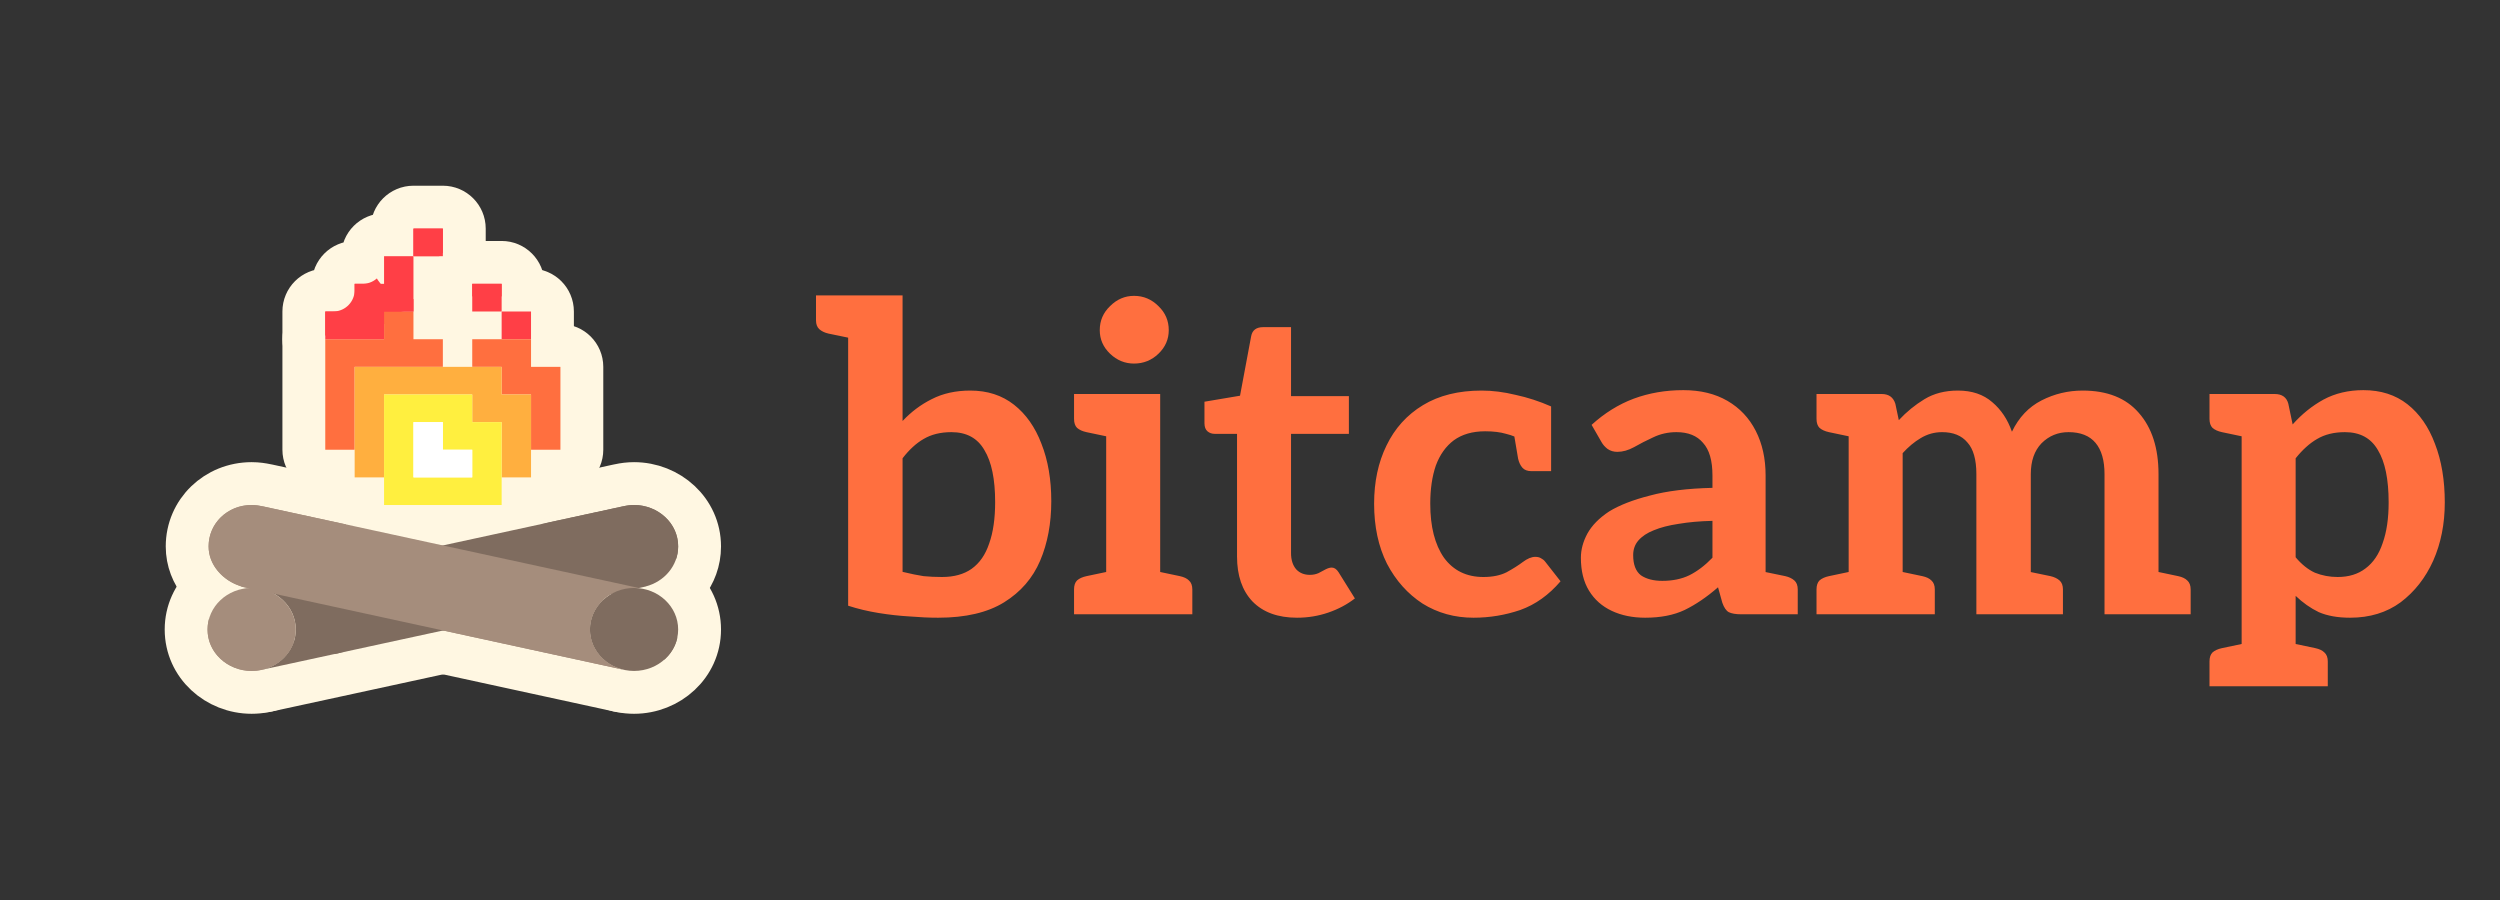 <svg width="175" height="63" viewBox="0 0 175 63" fill="none" xmlns="http://www.w3.org/2000/svg">
<rect x="0" y="0" width="175" height="63" fill="#333333" stroke="none"/>
<path d="M65.67 43.24C65.05 43.24 64.38 43.21 63.66 43.15C62.96 43.11 62.24 43.03 61.5 42.91C60.76 42.79 60.05 42.62 59.37 42.4V20.68H63.18V29.47C63.78 28.83 64.46 28.32 65.22 27.94C66 27.54 66.9 27.34 67.92 27.34C69.12 27.34 70.14 27.67 70.98 28.33C71.82 28.99 72.46 29.9 72.9 31.06C73.36 32.22 73.59 33.56 73.59 35.08C73.59 36.64 73.33 38.03 72.81 39.25C72.29 40.47 71.45 41.44 70.29 42.16C69.13 42.88 67.59 43.24 65.67 43.24ZM65.94 40.39C66.78 40.39 67.47 40.2 68.01 39.82C68.57 39.42 68.98 38.83 69.24 38.05C69.52 37.27 69.66 36.3 69.66 35.14C69.66 33.54 69.41 32.33 68.91 31.51C68.43 30.67 67.66 30.25 66.6 30.25C65.84 30.25 65.19 30.41 64.65 30.73C64.13 31.03 63.64 31.48 63.18 32.08V40.03C63.76 40.17 64.25 40.27 64.65 40.33C65.05 40.37 65.48 40.39 65.94 40.39ZM60.09 20.68L59.73 23.71L57.99 23.35C57.73 23.29 57.52 23.19 57.36 23.05C57.2 22.91 57.12 22.7 57.12 22.42V20.68H60.09ZM77.433 43V27.58H81.213V43H77.433ZM75.183 43V41.26C75.183 40.98 75.253 40.77 75.393 40.63C75.553 40.49 75.773 40.39 76.053 40.33L77.763 39.97L78.153 43H75.183ZM80.493 43L80.883 39.97L82.593 40.33C82.873 40.39 83.083 40.49 83.223 40.63C83.383 40.77 83.463 40.98 83.463 41.26V43H80.493ZM78.153 27.58L77.763 30.61L76.053 30.25C75.773 30.19 75.553 30.09 75.393 29.95C75.253 29.81 75.183 29.6 75.183 29.32V27.58H78.153ZM79.383 25.45C78.743 25.45 78.183 25.22 77.703 24.76C77.223 24.3 76.983 23.75 76.983 23.11C76.983 22.45 77.223 21.89 77.703 21.43C78.183 20.95 78.743 20.71 79.383 20.71C80.043 20.71 80.613 20.95 81.093 21.43C81.573 21.89 81.813 22.45 81.813 23.11C81.813 23.75 81.573 24.3 81.093 24.76C80.613 25.22 80.043 25.45 79.383 25.45ZM90.792 43.24C89.452 43.24 88.412 42.86 87.672 42.1C86.952 41.34 86.592 40.29 86.592 38.95V30.37H85.032C84.832 30.37 84.662 30.31 84.522 30.19C84.382 30.07 84.312 29.88 84.312 29.62V28.12L86.802 27.7L87.582 23.53C87.662 23.11 87.942 22.9 88.422 22.9H90.372V27.73H94.422V30.37H90.372V38.71C90.372 39.19 90.492 39.57 90.732 39.85C90.972 40.11 91.292 40.24 91.692 40.24C91.912 40.24 92.112 40.2 92.292 40.12C92.472 40.02 92.642 39.93 92.802 39.85C92.962 39.77 93.102 39.73 93.222 39.73C93.402 39.73 93.562 39.84 93.702 40.06L94.842 41.89C94.302 42.31 93.682 42.64 92.982 42.88C92.282 43.12 91.552 43.24 90.792 43.24ZM103.147 43.24C101.828 43.24 100.638 42.91 99.578 42.25C98.537 41.57 97.707 40.64 97.088 39.46C96.487 38.26 96.188 36.86 96.188 35.26C96.188 33.72 96.478 32.36 97.058 31.18C97.638 29.98 98.487 29.04 99.608 28.36C100.728 27.68 102.098 27.34 103.718 27.34C104.478 27.34 105.268 27.44 106.088 27.64C106.928 27.82 107.758 28.09 108.578 28.45V30.64L106.658 30.88C106.258 30.64 105.848 30.47 105.428 30.37C105.028 30.25 104.538 30.19 103.958 30.19C103.078 30.19 102.348 30.4 101.768 30.82C101.208 31.24 100.788 31.83 100.508 32.59C100.248 33.35 100.118 34.24 100.118 35.26C100.118 36.86 100.438 38.12 101.078 39.04C101.738 39.94 102.658 40.39 103.838 40.39C104.478 40.39 105.018 40.28 105.458 40.06C105.898 39.82 106.278 39.58 106.598 39.34C106.918 39.1 107.208 38.98 107.468 38.98C107.628 38.98 107.758 39.01 107.858 39.07C107.978 39.13 108.078 39.21 108.158 39.31L109.238 40.69C108.418 41.65 107.478 42.32 106.418 42.7C105.358 43.06 104.268 43.24 103.147 43.24ZM105.908 29.98L108.578 30.64V32.98H107.198C106.918 32.98 106.708 32.9 106.568 32.74C106.428 32.58 106.328 32.37 106.268 32.11L105.908 29.98ZM115.162 43.24C114.282 43.24 113.502 43.08 112.822 42.76C112.142 42.44 111.612 41.97 111.232 41.35C110.852 40.73 110.662 39.96 110.662 39.04C110.662 38.48 110.812 37.92 111.112 37.36C111.432 36.78 111.942 36.26 112.642 35.8C113.362 35.36 114.312 34.99 115.492 34.69C116.672 34.37 118.132 34.19 119.872 34.15V33.28C119.872 32.24 119.652 31.48 119.212 31C118.792 30.5 118.172 30.25 117.352 30.25C116.772 30.25 116.232 30.37 115.732 30.61C115.252 30.83 114.802 31.06 114.382 31.3C113.982 31.52 113.592 31.63 113.212 31.63C112.952 31.63 112.722 31.56 112.522 31.42C112.342 31.28 112.202 31.12 112.102 30.94L111.412 29.74C112.312 28.92 113.292 28.31 114.352 27.91C115.432 27.51 116.592 27.31 117.832 27.31C119.032 27.31 120.062 27.56 120.922 28.06C121.782 28.56 122.442 29.26 122.902 30.16C123.362 31.06 123.592 32.1 123.592 33.28V43H121.882C121.502 43 121.212 42.95 121.012 42.85C120.832 42.75 120.682 42.53 120.562 42.19L120.262 41.11C119.482 41.79 118.702 42.32 117.922 42.7C117.162 43.06 116.242 43.24 115.162 43.24ZM116.362 40.66C117.082 40.66 117.712 40.53 118.252 40.27C118.812 39.99 119.352 39.58 119.872 39.04V36.46C118.992 36.48 118.202 36.55 117.502 36.67C116.822 36.77 116.242 36.92 115.762 37.12C115.302 37.3 114.942 37.54 114.682 37.84C114.442 38.12 114.322 38.46 114.322 38.86C114.322 39.52 114.502 39.99 114.862 40.27C115.242 40.53 115.742 40.66 116.362 40.66ZM122.842 43L123.232 39.97L124.972 40.33C125.232 40.39 125.442 40.49 125.602 40.63C125.762 40.77 125.842 40.98 125.842 41.26V43H122.842ZM129.406 43V27.58H131.716C132.216 27.58 132.536 27.81 132.676 28.27L132.916 29.41C133.456 28.83 134.056 28.34 134.716 27.94C135.376 27.54 136.156 27.34 137.056 27.34C138.036 27.34 138.836 27.61 139.456 28.15C140.076 28.67 140.536 29.36 140.836 30.22C141.316 29.22 142.006 28.49 142.906 28.03C143.806 27.57 144.766 27.34 145.786 27.34C147.506 27.34 148.816 27.86 149.716 28.9C150.636 29.94 151.096 31.37 151.096 33.19V43H147.316V33.19C147.316 32.23 147.106 31.5 146.686 31C146.266 30.5 145.636 30.25 144.796 30.25C144.056 30.25 143.426 30.51 142.906 31.03C142.406 31.55 142.156 32.27 142.156 33.19V43H138.346V33.19C138.346 32.17 138.136 31.43 137.716 30.97C137.316 30.49 136.726 30.25 135.946 30.25C135.406 30.25 134.906 30.39 134.446 30.67C134.006 30.93 133.586 31.28 133.186 31.72V43H129.406ZM127.156 43V41.26C127.156 40.98 127.226 40.77 127.366 40.63C127.526 40.49 127.746 40.39 128.026 40.33L129.736 39.97L130.126 43H127.156ZM132.466 43L132.856 39.97L134.566 40.33C134.846 40.39 135.056 40.49 135.196 40.63C135.356 40.77 135.436 40.98 135.436 41.26V43H132.466ZM141.436 43L141.796 39.97L143.536 40.33C143.796 40.39 144.006 40.49 144.166 40.63C144.326 40.77 144.406 40.98 144.406 41.26V43H141.436ZM130.126 27.58L129.736 30.61L128.026 30.25C127.746 30.19 127.526 30.09 127.366 29.95C127.226 29.81 127.156 29.6 127.156 29.32V27.58H130.126ZM150.376 43L150.766 39.97L152.476 40.33C152.756 40.39 152.966 40.49 153.106 40.63C153.266 40.77 153.346 40.98 153.346 41.26V43H150.376ZM156.915 48.04V27.58H159.225C159.745 27.58 160.065 27.81 160.185 28.27L160.485 29.71C161.125 28.99 161.845 28.41 162.645 27.97C163.465 27.53 164.395 27.31 165.435 27.31C166.655 27.31 167.685 27.64 168.525 28.3C169.365 28.96 170.005 29.88 170.445 31.06C170.905 32.24 171.135 33.61 171.135 35.17C171.135 36.67 170.865 38.03 170.325 39.25C169.785 40.45 169.025 41.42 168.045 42.16C167.065 42.88 165.885 43.24 164.505 43.24C163.645 43.24 162.915 43.11 162.315 42.85C161.735 42.57 161.195 42.19 160.695 41.71V48.04H156.915ZM163.635 40.39C164.415 40.39 165.065 40.19 165.585 39.79C166.125 39.39 166.525 38.8 166.785 38.02C167.065 37.24 167.205 36.29 167.205 35.17C167.205 33.55 166.955 32.33 166.455 31.51C165.975 30.67 165.205 30.25 164.145 30.25C163.385 30.25 162.735 30.41 162.195 30.73C161.675 31.03 161.175 31.48 160.695 32.08V39.01C161.115 39.51 161.565 39.87 162.045 40.09C162.545 40.29 163.075 40.39 163.635 40.39ZM157.635 27.58L157.245 30.61L155.535 30.25C155.255 30.19 155.035 30.09 154.875 29.95C154.735 29.81 154.665 29.6 154.665 29.32V27.58H157.635ZM154.665 48.04V46.3C154.665 46.02 154.735 45.81 154.875 45.67C155.035 45.53 155.255 45.43 155.535 45.37L157.245 45.01L157.635 48.04H154.665ZM159.975 48.04L160.365 45.01L162.075 45.37C162.355 45.43 162.565 45.53 162.705 45.67C162.865 45.81 162.945 46.02 162.945 46.3V48.04H159.975Z" fill="#FF6F3F"/>
<path d="M48.971 44.065C48.971 46.583 46.83 48.465 44.384 48.465C41.942 48.465 39.794 46.585 39.794 44.065C39.794 41.547 41.938 39.658 44.384 39.658L48.971 44.065ZM48.971 44.065C48.971 41.55 46.834 39.658 44.384 39.658L48.971 44.065Z" fill="#7F6C5F" stroke="#FFF7E2" stroke-width="3" stroke-linejoin="round"/>
<path d="M16.435 39.807C16.042 39.892 15.7 40.133 15.486 40.473C15.271 40.813 15.203 41.226 15.295 41.617L15.296 41.62C15.389 42.015 15.639 42.355 15.988 42.563C16.336 42.771 16.753 42.828 17.145 42.723C17.146 42.723 17.148 42.722 17.152 42.721L17.174 42.716L17.208 42.708C18.006 42.514 18.5 41.714 18.315 40.913C18.13 40.113 17.336 39.61 16.533 39.785L16.435 39.807Z" fill="#7F6C5F" stroke="#FFF7E2" stroke-width="3" stroke-linejoin="round"/>
<path d="M45.517 42.523C45.585 42.508 45.652 42.489 45.716 42.465C47.546 41.931 48.971 40.295 48.971 38.252C48.971 35.734 46.83 33.851 44.384 33.851C44.02 33.851 43.675 33.895 43.35 33.967C43.322 33.972 43.294 33.977 43.266 33.983L16.722 39.744C15.923 39.918 15.41 40.699 15.569 41.501C15.727 42.303 16.498 42.83 17.303 42.687C17.412 42.667 17.515 42.658 17.615 42.658C18.579 42.658 19.204 43.373 19.204 44.065C19.204 44.642 18.778 45.225 18.049 45.409C17.651 45.509 17.312 45.768 17.11 46.125C16.907 46.483 16.861 46.907 16.98 47.3L16.981 47.303C17.209 48.051 17.971 48.499 18.735 48.333L45.517 42.523Z" fill="#7F6C5F" stroke="#FFF7E2" stroke-width="3" stroke-linejoin="round"/>
<path d="M22.204 44.065C22.204 46.584 20.059 48.465 17.615 48.465C15.169 48.465 13.029 46.583 13.029 44.065C13.029 41.55 15.165 39.658 17.615 39.658L22.204 44.065ZM22.204 44.065C22.204 41.548 20.063 39.658 17.615 39.658L22.204 44.065Z" fill="#A58D7C" stroke="#FFF7E2" stroke-width="3" stroke-linejoin="round"/>
<path d="M44.696 42.687C45.5 42.83 46.271 42.302 46.429 41.5C46.587 40.698 46.074 39.917 45.276 39.744L18.735 33.983C18.709 33.978 18.684 33.973 18.658 33.969C18.358 33.905 18.009 33.851 17.615 33.851C15.121 33.851 13.102 35.781 13.102 38.252C13.102 40.296 14.611 41.851 16.254 42.413C16.323 42.445 16.394 42.472 16.468 42.494C16.47 42.494 16.472 42.495 16.476 42.496C16.477 42.496 16.477 42.497 16.479 42.497C16.489 42.501 16.526 42.513 16.563 42.524C16.642 42.547 16.734 42.569 16.841 42.585L43.265 48.333C44.017 48.496 44.77 48.065 45.009 47.334L45.011 47.331C45.14 46.935 45.099 46.504 44.898 46.139C44.697 45.775 44.354 45.51 43.95 45.409C43.221 45.226 42.794 44.642 42.794 44.065C42.794 43.374 43.42 42.658 44.385 42.658C44.483 42.658 44.586 42.668 44.696 42.687Z" fill="#A58D7C" stroke="#FFF7E2" stroke-width="3" stroke-linejoin="round"/>
<path d="M44.858 42.724C45.242 42.826 45.65 42.772 45.994 42.573C46.339 42.373 46.591 42.045 46.693 41.659L46.694 41.657C46.799 41.261 46.737 40.84 46.524 40.49C46.31 40.14 45.963 39.893 45.562 39.806L45.47 39.786C44.666 39.611 43.872 40.116 43.689 40.918C43.506 41.72 44.002 42.519 44.802 42.711L44.833 42.718L44.852 42.722C44.855 42.723 44.857 42.724 44.858 42.724C44.858 42.724 44.858 42.724 44.858 42.724Z" fill="#A58D7C" stroke="#FFF7E2" stroke-width="3" stroke-linejoin="round"/>
<path d="M26.326 31.482V27.18H31C31.828 27.18 32.5 26.509 32.5 25.68V23.746C32.5 22.918 31.828 22.246 31 22.246H30.442V21.805C30.442 20.976 29.771 20.305 28.942 20.305H26.884C26.056 20.305 25.384 20.976 25.384 21.805V22.246H22.769C21.941 22.246 21.269 22.918 21.269 23.746V31.482C21.269 32.31 21.941 32.982 22.769 32.982H24.826C25.655 32.982 26.326 32.31 26.326 31.482Z" fill="#FF6F3F" stroke="#FFF7E2" stroke-width="3" stroke-linejoin="round"/>
<path d="M26.884 16.434C26.056 16.434 25.384 17.105 25.384 17.934V18.368H24.826C23.998 18.368 23.326 19.04 23.326 19.868V20.305H22.769C21.941 20.305 21.269 20.976 21.269 21.805V23.746C21.269 24.575 21.941 25.246 22.769 25.246H26.884C27.713 25.246 28.384 24.575 28.384 23.746V23.305H28.942C29.771 23.305 30.442 22.633 30.442 21.805V17.934C30.442 17.105 29.771 16.434 28.942 16.434H26.884Z" fill="#FF3F46" stroke="#FFF7E2" stroke-width="3" stroke-linejoin="round"/>
<path d="M32.5 16C32.5 15.172 31.828 14.5 31 14.5H28.942C28.114 14.5 27.442 15.172 27.442 16V17.934C27.442 18.762 28.114 19.434 28.942 19.434H31C31.828 19.434 32.5 18.762 32.5 17.934V16Z" fill="#FF3F46" stroke="#FFF7E2" stroke-width="3" stroke-linejoin="round"/>
<path d="M38.672 21.805C38.672 20.976 38.001 20.305 37.172 20.305H35.115C34.286 20.305 33.615 20.976 33.615 21.805V23.746C33.615 24.575 34.286 25.246 35.115 25.246H37.172C38.001 25.246 38.672 24.575 38.672 23.746V21.805Z" fill="#FF3F46" stroke="#FFF7E2" stroke-width="3" stroke-linejoin="round"/>
<path d="M36.615 19.868C36.615 19.04 35.943 18.368 35.115 18.368H33.057C32.229 18.368 31.557 19.04 31.557 19.868V21.805C31.557 22.633 32.229 23.305 33.057 23.305H35.115C35.943 23.305 36.615 22.633 36.615 21.805V19.868Z" fill="#FF3F46" stroke="#FFF7E2" stroke-width="3" stroke-linejoin="round"/>
<path d="M38.673 24.18V23.746C38.673 22.918 38.001 22.246 37.173 22.246H33.057C32.229 22.246 31.557 22.918 31.557 23.746V25.68C31.557 26.509 32.229 27.18 33.057 27.18L33.615 27.18V27.614C33.615 28.443 34.287 29.114 35.115 29.114H35.673V31.482C35.673 32.31 36.344 32.982 37.173 32.982H39.23C40.059 32.982 40.73 32.31 40.73 31.482V25.68C40.73 24.852 40.059 24.18 39.23 24.18H38.673Z" fill="#FF6F3F" stroke="#FFF7E2" stroke-width="3" stroke-linejoin="round"/>
<path d="M28.384 29.114H31.557V29.549C31.557 30.377 32.229 31.049 33.057 31.049H33.615V33.417C33.615 34.245 34.286 34.917 35.115 34.917H37.173C38.001 34.917 38.673 34.245 38.673 33.417V27.614C38.673 26.786 38.001 26.114 37.173 26.114H36.615V25.68C36.615 24.852 35.943 24.18 35.115 24.18H24.826C23.998 24.18 23.326 24.852 23.326 25.68V33.417C23.326 34.245 23.998 34.917 24.826 34.917H26.884C27.712 34.917 28.384 34.245 28.384 33.417V29.114Z" fill="#FFAF3F" stroke="#FFF7E2" stroke-width="3" stroke-linejoin="round"/>
<path d="M35.115 28.049H34.557V27.615C34.557 26.786 33.886 26.115 33.057 26.115H26.884C26.056 26.115 25.384 26.786 25.384 27.615V35.351C25.384 36.18 26.056 36.851 26.884 36.851H35.115C35.943 36.851 36.615 36.18 36.615 35.351V29.549C36.615 28.721 35.943 28.049 35.115 28.049Z" fill="#FFEF3F" stroke="#FFF7E2" stroke-width="3" stroke-linejoin="round"/>
<path d="M33.057 29.982H32.5V29.549C32.5 28.72 31.828 28.049 31 28.049H28.942C28.114 28.049 27.442 28.72 27.442 29.549V33.417C27.442 34.245 28.114 34.917 28.942 34.917H33.057C33.885 34.917 34.557 34.245 34.557 33.417V31.482C34.557 30.654 33.885 29.982 33.057 29.982Z" fill="white" stroke="#FFF7E2" stroke-width="3" stroke-linejoin="round"/>
<path d="M47.471 44.065C47.471 45.668 46.09 46.965 44.384 46.965C42.679 46.965 41.294 45.668 41.294 44.065C41.294 42.461 42.679 41.158 44.384 41.158C46.09 41.158 47.471 42.461 47.471 44.065Z" fill="#7F6C5F"/>
<path d="M16.755 41.272L16.756 41.275C16.788 41.266 16.821 41.258 16.853 41.251L16.755 41.272Z" fill="#7F6C5F"/>
<path d="M47.471 38.252C47.471 36.649 46.09 35.351 44.384 35.351C44.108 35.351 43.84 35.389 43.585 35.453L43.584 35.449L17.04 41.21C17.227 41.177 17.418 41.158 17.615 41.158C19.321 41.158 20.704 42.461 20.704 44.065C20.704 45.407 19.733 46.532 18.415 46.864L18.416 46.867L45.199 41.057L45.198 41.052C46.508 40.716 47.471 39.59 47.471 38.252Z" fill="#7F6C5F"/>
<path d="M20.704 44.065C20.704 45.668 19.321 46.965 17.615 46.965C15.909 46.965 14.529 45.668 14.529 44.065C14.529 42.461 15.908 41.158 17.615 41.158C19.321 41.158 20.704 42.461 20.704 44.065Z" fill="#A58D7C"/>
<path d="M41.294 44.065C41.294 42.461 42.679 41.158 44.385 41.158C44.581 41.158 44.772 41.177 44.957 41.21L18.416 35.449L18.415 35.451C18.158 35.393 17.898 35.351 17.615 35.351C15.909 35.351 14.602 36.649 14.602 38.252C14.602 39.576 15.66 40.695 16.899 41.044L16.887 41.053C16.968 41.077 17.008 41.098 17.092 41.105L43.584 46.867L43.585 46.864C42.267 46.533 41.294 45.408 41.294 44.065Z" fill="#A58D7C"/>
<path d="M45.243 41.274L45.244 41.272L45.151 41.252C45.182 41.259 45.213 41.266 45.243 41.274Z" fill="#A58D7C"/>
<path d="M28.942 23.746V21.805H26.884V23.746H22.769V31.482H24.826V25.68H31V23.746H28.942Z" fill="#FF6F3F"/>
<path d="M26.884 17.934V19.868H24.826V21.805H22.769V23.746H26.884V21.805H28.942V17.934H26.884Z" fill="#FF3F46"/>
<path d="M31 16H28.942V17.934H31V16Z" fill="#FF3F46"/>
<path d="M37.172 21.805H35.115V23.746H37.172V21.805Z" fill="#FF3F46"/>
<path d="M35.115 19.868H33.057V21.805H35.115V19.868Z" fill="#FF3F46"/>
<path d="M37.173 25.68V23.746H33.057V25.68H35.115V27.614H37.173V31.482H39.23V25.68H37.173Z" fill="#FF6F3F"/>
<path d="M35.115 27.614V25.68H24.826V33.417H26.884V27.614H33.057V29.549H35.115V33.417H37.173V27.614H35.115Z" fill="#FFAF3F"/>
<path d="M33.057 29.549V27.615H26.884V35.351H35.115V29.549H33.057ZM33.057 33.417H28.942V29.549H31V31.482H33.057V33.417Z" fill="#FFEF3F"/>
<path d="M31 31.482V29.549H28.942V33.417H33.057V31.482H31Z" fill="white"/>
</svg>
